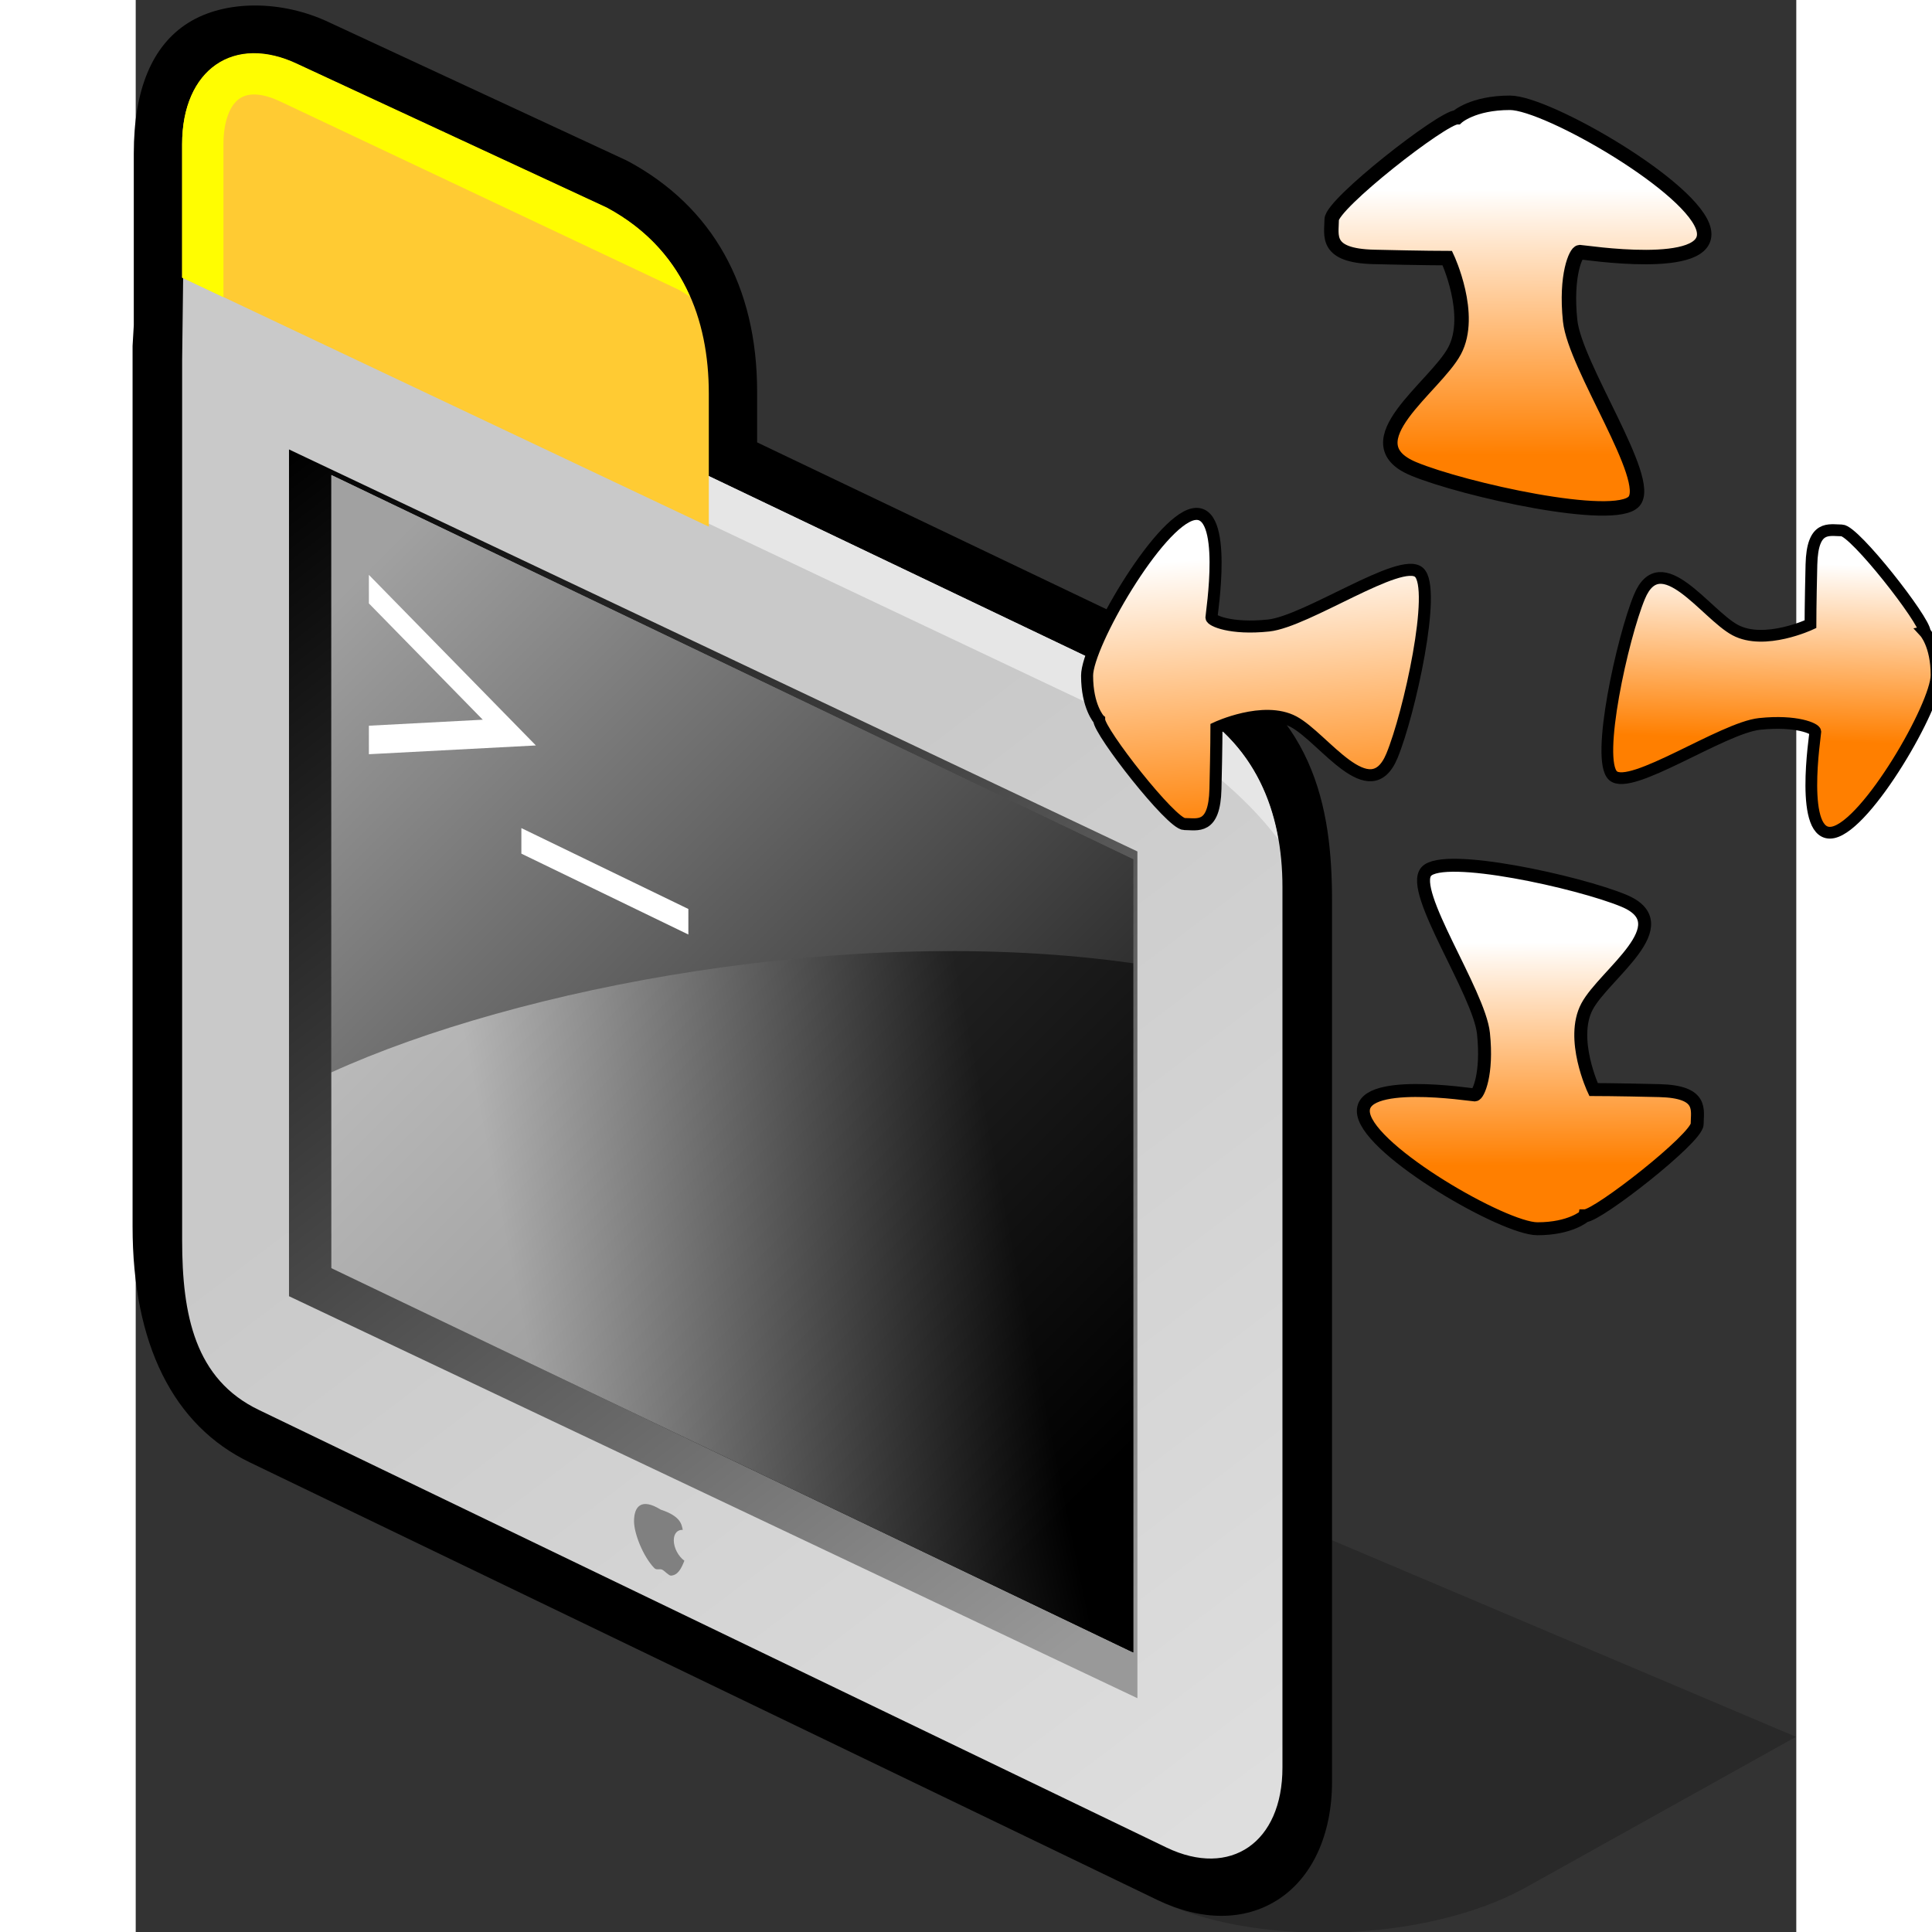 <?xml version="1.0" encoding="UTF-8" standalone="no"?>
<!-- Created with Inkscape (http://www.inkscape.org/) -->

<svg
   xmlns:svg="http://www.w3.org/2000/svg"
   xmlns="http://www.w3.org/2000/svg"
   xmlns:xlink="http://www.w3.org/1999/xlink"
   version="1.1"
   width="48pt"
   height="48pt"
   viewBox="0.197 -0.344 104 121"
   id="svg153"
   xml:space="preserve"
   style="overflow:visible">
  <rect x="0.197" y="-0.344" width="104" height="121" fill="#333333" stroke="none"/>
  <defs
   id="defs197">
			 
			 
			
			<linearGradient
   x1="60.609"
   y1="0.668"
   x2="60.772"
   y2="29.289"
   id="XMLID_5_-4"
   gradientUnits="userSpaceOnUse">
				<stop
   id="stop2884"
   style="stop-color:#ffffff;stop-opacity:1"
   offset="0.202" />
				<stop
   id="stop2886"
   style="stop-color:#ff7f00;stop-opacity:1"
   offset="0.803" />
				<midPointStop
   id="midPointStop2888"
   style="stop-color:#FFFFFF"
   offset="0.202" />
				<midPointStop
   id="midPointStop2890"
   style="stop-color:#FFFFFF"
   offset="0.5" />
				<midPointStop
   id="midPointStop2892"
   style="stop-color:#FF7F00"
   offset="0.803" />
			</linearGradient>
			
			<linearGradient
   x1="14.135"
   y1="66.335"
   x2="15.14"
   y2="34.757"
   id="XMLID_6_"
   gradientUnits="userSpaceOnUse">
				<stop
   id="stop2897"
   style="stop-color:#ff7f00;stop-opacity:1"
   offset="0.32" />
				<stop
   id="stop2899"
   style="stop-color:#ffffff;stop-opacity:1"
   offset="0.798" />
				<midPointStop
   id="midPointStop2901"
   style="stop-color:#FF7F00"
   offset="0.32" />
				<midPointStop
   id="midPointStop2903"
   style="stop-color:#FF7F00"
   offset="0.5" />
				<midPointStop
   id="midPointStop2905"
   style="stop-color:#FFFFFF"
   offset="0.798" />
			</linearGradient>
			
			<linearGradient
   x1="60.668"
   y1="78.053"
   x2="60.831"
   y2="108.628"
   id="XMLID_7_"
   gradientUnits="userSpaceOnUse">
				<stop
   id="stop2910"
   style="stop-color:#ffffff;stop-opacity:1"
   offset="0.202" />
				<stop
   id="stop2912"
   style="stop-color:#ff7f00;stop-opacity:1"
   offset="0.803" />
				<midPointStop
   id="midPointStop2914"
   style="stop-color:#FFFFFF"
   offset="0.202" />
				<midPointStop
   id="midPointStop2916"
   style="stop-color:#FFFFFF"
   offset="0.5" />
				<midPointStop
   id="midPointStop2918"
   style="stop-color:#FF7F00"
   offset="0.803" />
			</linearGradient>
			
			<linearGradient
   x1="107.136"
   y1="34.131"
   x2="109.952"
   y2="72.347"
   id="XMLID_8_"
   gradientUnits="userSpaceOnUse">
				<stop
   id="stop2923"
   style="stop-color:#ffffff;stop-opacity:1"
   offset="0.202" />
				<stop
   id="stop2925"
   style="stop-color:#ff7f00;stop-opacity:1"
   offset="0.803" />
				<midPointStop
   id="midPointStop2927"
   style="stop-color:#FFFFFF"
   offset="0.202" />
				<midPointStop
   id="midPointStop2929"
   style="stop-color:#FFFFFF"
   offset="0.5" />
				<midPointStop
   id="midPointStop2931"
   style="stop-color:#FF7F00"
   offset="0.803" />
			</linearGradient>
			
			
			
			
			
			
			
		<linearGradient
   x1="107.136"
   y1="34.131"
   x2="109.952"
   y2="72.347"
   id="linearGradient3045"
   xlink:href="#XMLID_8_"
   gradientUnits="userSpaceOnUse"
   gradientTransform="matrix(0.754,0,0,0.754,-11.201,2.905)" /><linearGradient
   x1="60.668"
   y1="78.053"
   x2="60.831"
   y2="108.628"
   id="linearGradient3048"
   xlink:href="#XMLID_7_"
   gradientUnits="userSpaceOnUse"
   gradientTransform="matrix(0.905,0,0,0.905,31.789,-64.707)" /><linearGradient
   x1="14.135"
   y1="66.335"
   x2="15.14"
   y2="34.757"
   id="linearGradient3051"
   xlink:href="#XMLID_6_"
   gradientUnits="userSpaceOnUse"
   gradientTransform="matrix(0.735,0,0,0.735,91.996,4.651)" /><linearGradient
   x1="60.609"
   y1="0.668"
   x2="60.772"
   y2="29.289"
   id="linearGradient3054"
   xlink:href="#XMLID_5_-4"
   gradientUnits="userSpaceOnUse"
   gradientTransform="matrix(0.811,0,0,0.811,38.288,53.441)" /></defs>
  
  <g
   id="Layer_1_2_">
    <path
   d="m 10.357,15.058 c -5,-2.395 -9.064,0.414 -9.064,6.262 v 55.148 c 0,5.85 1.623,11.221 6.625,13.617 l 56.844,27.406 c 5,2.395 9.066,-0.41 9.066,-6.26 V 56.083 c 0,-5.848 -1.076,-11.404 -8.197,-14.621 L 10.357,15.058 z"
   id="path155" />
    <path
   d="m 3.482,1.089 c -2.26,1.424 -3.406,4.178 -3.406,8.184 0,0 0,10.758 0,10.76 C 0.074,20.062 0,21.32 0,21.32 v 55.148 c 0,7.363 2.543,12.477 7.357,14.783 l 56.84,27.404 c 2.746,1.316 5.406,1.318 7.488,0.006 2.184,-1.375 3.436,-4.082 3.436,-7.426 0,-0.004 0,-55.152 0,-55.152 0,-5.812 -1.064,-12.234 -8.961,-15.801 0.004,0 0.004,0 0.004,0 0,0 -22.816,-10.896 -27.049,-12.92 0,-1.033 0,-3.18 0,-3.18 0,-6.592 -2.793,-11.58 -8.078,-14.426 L 30.902,9.688 12.355,1.076 c -3,-1.438 -6.572,-1.436 -8.873,0.013 z"
   id="path156" />
    <path
   d="m 47.542,110.566 16.655,8.09 c 2.914,1.408 6.889,2.129 11.191,2.03 4.51,-0.103 8.834,-1.13 11.861,-2.817 0.002,-0.002 16.93,-9.437 16.93,-9.437 L 74.906,96.029 47.542,110.566 z"
   id="path157"
   style="opacity:0.2" />
    <linearGradient
   x1="72.472"
   y1="168.749"
   x2="31.27"
   y2="133.133"
   id="XMLID_1_"
   gradientUnits="userSpaceOnUse"
   gradientTransform="matrix(1,0.399,0,1,0,-87.081)">
      <stop
   id="stop159"
   style="stop-color:#dedede;stop-opacity:1"
   offset="0" />
      <stop
   id="stop160"
   style="stop-color:#c9c9c9;stop-opacity:1"
   offset="1" />
      
      
      
    </linearGradient>
    <path
   d="m 3.104,22.189 0.112,-9.045 c 0,0 5.139,3.076 7.142,4.035 l 55.273,26.404 c 4.75,2.559 6.385,6.945 6.385,11.631 v 55.148 c 0,4.684 -3.248,6.926 -7.254,5.008 L 7.918,87.964 C 3.91,86.044 3.104,82.023 3.104,77.337 V 22.189 z"
   id="path164"
   style="fill:url(#XMLID_1_)" />
    <path
   d="m 5.527,17.98 c 0,0 58.869,27.881 58.879,27.883 2.109,1.135 5.268,3.586 7.344,6.355 -0.611,-3.508 -2.402,-6.635 -6.119,-8.635 L 10.357,17.179 C 8.062,16.081 6.019,16.351 4.689,17.661 5.01,17.75 5.305,17.873 5.527,17.98 z"
   id="path165"
   style="fill:#e6e6e6" />
    <g
   id="g166">
      <path
   d="m 3.104,8.707 c 0,-4.686 3.248,-6.932 7.254,-5.01 l 19.348,8.984 c 4.746,2.557 6.383,6.943 6.383,11.629 v 8.33 L 3.104,17.035 V 8.707 z"
   id="path167"
   style="fill:#ffcb33" />
    </g>
    <g
   id="g168">
      <path
   d="M 5.691,8.681 C 5.691,7.292 6.084,6.214 6.746,5.798 7.521,5.312 8.641,5.72 9.27,6.021 c 0,0 24.709,11.676 24.939,11.783 0.252,0.137 0.475,0.293 0.705,0.443 -0.975,-2.24 -2.615,-4.193 -5.209,-5.59 L 10.357,3.675 C 6.351,1.753 3.103,3.995 3.103,8.683 v 8.365 l 2.588,1.223 v -9.59 z"
   id="path169"
   style="fill:#fffd01" />
    </g>
    <linearGradient
   x1="62.806"
   y1="162.053"
   x2="6.912"
   y2="114.36"
   id="XMLID_2_"
   gradientUnits="userSpaceOnUse"
   gradientTransform="matrix(1,0.399,0,1,0,-87.081)">
      <stop
   id="stop171"
   style="stop-color:#999999;stop-opacity:1"
   offset="0" />
      <stop
   id="stop172"
   style="stop-color:#000000;stop-opacity:1"
   offset="1" />
      
      
      
    </linearGradient>
    <path
   d="m 9.797,27.804 53.135,25.178 v 53.031 L 9.797,80.837 V 27.804 z"
   id="path176"
   style="fill:url(#XMLID_2_)" />
    <linearGradient
   x1="12.043"
   y1="120.103"
   x2="60.94"
   y2="155.133"
   id="XMLID_3_"
   gradientUnits="userSpaceOnUse"
   gradientTransform="matrix(1,0.399,0,1,0,-87.081)">
      <stop
   id="stop178"
   style="stop-color:#a1a1a1;stop-opacity:1"
   offset="0" />
      <stop
   id="stop179"
   style="stop-color:#000000;stop-opacity:1"
   offset="1" />
      
      
      
    </linearGradient>
    <path
   d="m 12.451,29.408 c 0,5.213 0,44.457 0,49.67 4.568,2.189 45.646,21.875 50.217,24.066 0,-5.213 0,-44.455 0,-49.668 C 58.098,51.287 17.02,31.597 12.451,29.408 z"
   id="path183"
   style="fill:url(#XMLID_3_)" />
    <path
   d="m 12.451,29.408 c 0,5.213 0,44.457 0,49.67 4.568,2.189 45.646,21.875 50.217,24.066 0,-5.213 0,-44.455 0,-49.668 C 58.098,51.287 17.02,31.597 12.451,29.408 z"
   id="path184"
   style="fill:url(#XMLID_3_)" />
    <path
   d="m 33.896,96.126 c 0,-0.428 0.234,-0.676 0.561,-0.654 -0.072,-0.316 -0.092,-0.846 -1.379,-1.268 -1.223,-0.76 -1.672,-0.193 -1.672,0.727 0,0.758 0.559,2.193 1.266,2.93 0.158,0.158 0.336,0.023 0.498,0.104 0.15,0.07 0.414,0.377 0.549,0.371 0.438,-0.025 0.646,-0.443 0.84,-0.932 -0.377,-0.276 -0.663,-0.807 -0.663,-1.278 z"
   id="path185"
   style="fill:#808080" />
    <linearGradient
   x1="25.383"
   y1="86.643"
   x2="55.763"
   y2="80.421"
   id="XMLID_5_"
   gradientUnits="userSpaceOnUse">
      <stop
   id="stop187"
   style="stop-color:#ffffff;stop-opacity:1"
   offset="0" />
      <stop
   id="stop188"
   style="stop-color:#000000;stop-opacity:1"
   offset="1" />
      
      
      
    </linearGradient>
    <path
   d="m 12.451,66.818 c 0,5.951 0,10.678 0,12.26 4.568,2.189 45.646,21.875 50.217,24.066 0,-4.188 0,-30.336 0,-43.158 -17.637,-2.511 -38.56,1.525 -50.217,6.832 z"
   id="path192"
   style="opacity:0.5;fill:url(#XMLID_5_)" />
    <g
   id="g193">
      <path
   d="M 25.259,46.343 14.8,46.892 V 45.107 L 21.932,44.731 14.8,37.447 V 35.66 l 10.459,10.683 z"
   id="path194"
   style="fill:#ffffff" />
      <path
   d="m 24.35,53.119 v -1.6 l 10.459,5.066 v 1.6 L 24.35,53.119 z"
   id="path195"
   style="fill:#ffffff" />
    </g>
  </g>
<path
   d="m 90.959,75.801 c 0.811,0 7.03,-4.866 7.03,-5.745 0,-0.879 0.406,-2.027 -2.366,-2.095 -2.771,-0.067 -4.123,-0.067 -4.123,-0.067 0,0 -1.487,-3.177 -0.406,-5.204 1.081,-2.028 5.881,-5.137 2.298,-6.624 -2.817,-1.169 -11.287,-3.041 -12.369,-1.825 -1.081,1.217 3.312,7.57 3.583,10.138 0.27,2.568 -0.338,3.853 -0.541,3.853 -0.203,0 -7.434,-1.149 -6.961,1.217 0.473,2.366 8.786,7.163 10.881,7.163 2.095,0 2.974,-0.81 2.974,-0.81 z"
   id="path2894"
   style="fill:url(#linearGradient3054);stroke:#000000;stroke-width:0.811" /><path
   d="m 112.247,39.24 c 0,-0.735 -4.408,-6.366 -5.203,-6.366 -0.796,0 -1.837,-0.367 -1.898,2.142 -0.061,2.51 -0.061,3.734 -0.061,3.734 0,0 -2.877,1.347 -4.713,0.367 -1.837,-0.979 -4.652,-5.325 -5.999,-2.081 -1.059,2.552 -2.754,10.223 -1.652,11.202 1.101,0.979 6.856,-2.999 9.181,-3.244 2.326,-0.245 3.489,0.306 3.489,0.49 0,0.184 -1.041,6.733 1.102,6.305 2.142,-0.428 6.488,-7.958 6.488,-9.855 -7.3e-4,-1.898 -0.735,-2.694 -0.735,-2.694 z"
   id="path2907"
   style="fill:url(#linearGradient3051);stroke:#000000;stroke-width:0.735" /><path
   d="m 82.944,6.999 c -0.905,0 -7.844,5.43 -7.844,6.409 0,0.981 -0.453,2.263 2.641,2.338 3.092,0.076 4.601,0.076 4.601,0.076 0,0 1.659,3.545 0.453,5.807 -1.207,2.262 -6.561,5.732 -2.565,7.391 3.143,1.304 12.596,3.395 13.802,2.037 1.207,-1.359 -3.695,-8.447 -3.998,-11.313 -0.301,-2.866 0.377,-4.299 0.604,-4.299 0.226,0 8.296,1.283 7.768,-1.358 -0.528,-2.64 -9.804,-7.993 -12.142,-7.993 -2.338,0 -3.319,0.905 -3.319,0.905 z"
   id="path2920"
   style="fill:url(#linearGradient3048);stroke:#000000;stroke-width:0.905" /><path
   d="m 60.536,44.734 c 0,0.754 4.521,6.531 5.337,6.531 0.817,0 1.884,0.377 1.947,-2.198 0.063,-2.576 0.063,-3.831 0.063,-3.831 0,0 2.951,-1.382 4.835,-0.377 1.884,1.005 4.773,5.464 6.155,2.135 1.086,-2.617 2.826,-10.487 1.695,-11.492 -1.131,-1.005 -7.033,3.077 -9.42,3.329 -2.386,0.251 -3.579,-0.314 -3.579,-0.502 0,-0.188 1.068,-6.908 -1.131,-6.468 -2.199,0.439 -6.657,8.163 -6.657,10.11 0,1.947 0.754,2.762 0.754,2.762 z"
   id="path2933"
   style="fill:url(#linearGradient3045);stroke:#000000;stroke-width:0.754" /></svg>